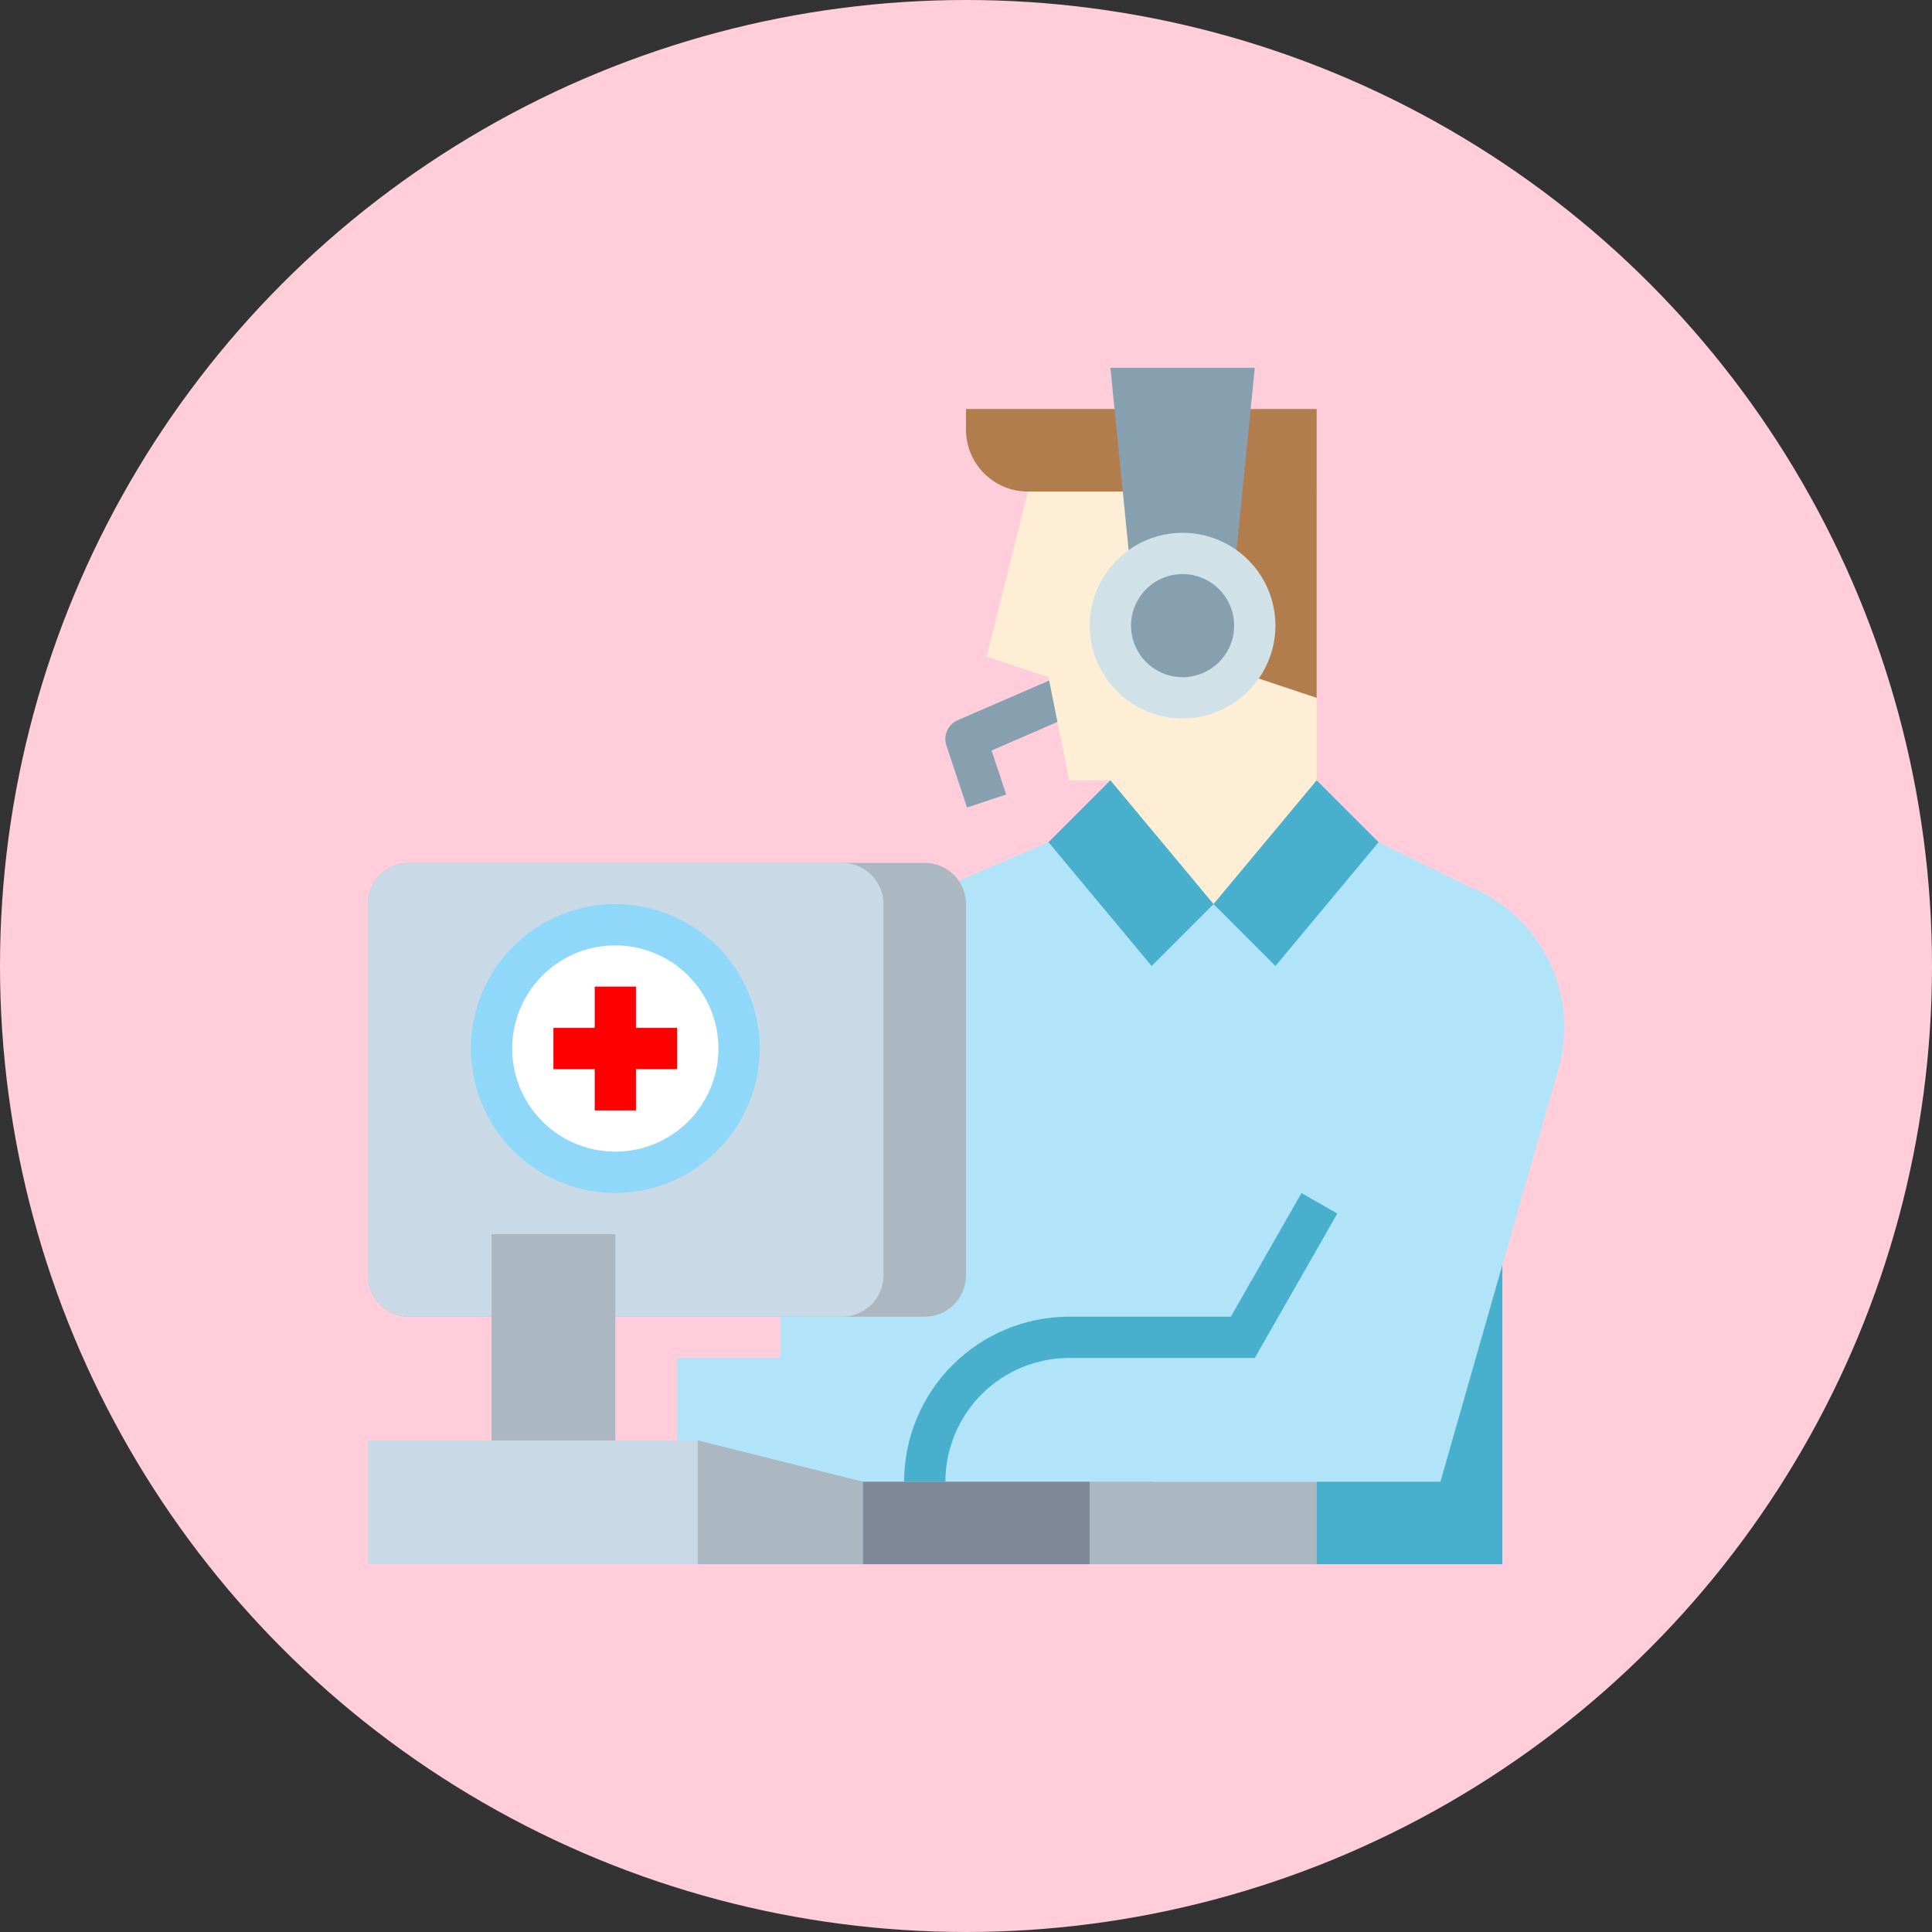 <svg width="120" height="120" viewBox="0 0 120 120" fill="none" xmlns="http://www.w3.org/2000/svg">
<rect x="0" y="0" width="120" height="120" fill="#333333" stroke="none"/>
<circle cx="60" cy="60" r="60" fill="#FFCEDA"/>
<path d="M65.125 52.312L48.469 59.451V84.344H42.062V97.156H93.312V56.316L85.625 52.312H65.125Z" fill="#B1E4F9"/>
<path d="M60.066 50.156L58.785 46.312C58.683 46.008 58.699 45.677 58.83 45.385C58.961 45.092 59.196 44.859 59.49 44.731L67.337 41.328L68.356 43.679L61.587 46.615L62.497 49.346L60.066 50.156Z" fill="#86A0AF"/>
<path d="M63.844 30.531L61.281 40.781L65.125 42.062L66.406 48.469H68.969L75.375 56.156L81.781 48.469V30.531H63.844Z" fill="#FFEED6"/>
<path d="M81.781 43.344L74.094 40.781L71.531 30.531H63.844C62.824 30.531 61.847 30.126 61.126 29.405C60.405 28.685 60 27.707 60 26.688V25.406H81.781V43.344Z" fill="#B27D4D"/>
<path d="M70.486 38.019L68.969 22.844H77.938L76.42 38.019H70.486Z" fill="#86A0AF"/>
<path d="M73.453 43.344C75.93 43.344 77.938 41.336 77.938 38.859C77.938 36.383 75.93 34.375 73.453 34.375C70.977 34.375 68.969 36.383 68.969 38.859C68.969 41.336 70.977 43.344 73.453 43.344Z" fill="#86A0AF"/>
<path d="M73.453 44.625C72.313 44.625 71.198 44.287 70.25 43.653C69.302 43.02 68.563 42.119 68.126 41.066C67.69 40.012 67.576 38.853 67.798 37.735C68.021 36.616 68.57 35.589 69.376 34.782C70.183 33.976 71.21 33.427 72.328 33.205C73.447 32.982 74.606 33.096 75.659 33.533C76.713 33.969 77.614 34.708 78.247 35.656C78.881 36.604 79.219 37.719 79.219 38.859C79.217 40.388 78.609 41.853 77.528 42.934C76.447 44.015 74.982 44.623 73.453 44.625ZM73.453 35.656C72.82 35.656 72.2 35.844 71.674 36.196C71.147 36.548 70.736 37.048 70.494 37.634C70.251 38.219 70.188 38.863 70.312 39.484C70.435 40.106 70.74 40.676 71.188 41.124C71.636 41.572 72.207 41.877 72.828 42.001C73.45 42.124 74.094 42.061 74.679 41.819C75.264 41.576 75.764 41.166 76.116 40.639C76.468 40.112 76.656 39.493 76.656 38.859C76.655 38.01 76.317 37.196 75.717 36.596C75.117 35.995 74.302 35.657 73.453 35.656Z" fill="#D0E2E7"/>
<path d="M57.438 53.594H25.406C23.991 53.594 22.844 54.741 22.844 56.156V79.219C22.844 80.634 23.991 81.781 25.406 81.781H57.438C58.853 81.781 60 80.634 60 79.219V56.156C60 54.741 58.853 53.594 57.438 53.594Z" fill="#ABB7C1"/>
<path d="M22.844 89.469H43.344V97.156H22.844V89.469Z" fill="#C9D9E5"/>
<path d="M43.344 89.469L53.594 92.031V97.156H43.344V89.469Z" fill="#ABB7C1"/>
<path d="M67.688 92.031H81.781V97.156H67.688V92.031Z" fill="#ABB7C1"/>
<path d="M53.594 92.031H67.688V97.156H53.594V92.031Z" fill="#808898"/>
<path d="M52.312 53.594H25.406C23.991 53.594 22.844 54.741 22.844 56.156V79.219C22.844 80.634 23.991 81.781 25.406 81.781H52.312C53.728 81.781 54.875 80.634 54.875 79.219V56.156C54.875 54.741 53.728 53.594 52.312 53.594Z" fill="#C9D9E5"/>
<path d="M30.531 76.656H38.219V89.469H30.531V76.656Z" fill="#ABB7C1"/>
<path d="M93.312 97.156V75.375L81.781 79.219V97.156H93.312Z" fill="#48AFCC"/>
<path d="M89.469 92.031L96.794 66.392C97.034 65.551 97.156 64.681 97.156 63.807C97.156 61.927 96.593 60.09 95.539 58.533C94.484 56.976 92.988 55.77 91.242 55.072L85.625 52.312L83.062 49.75V75.375L77.938 84.344H71.531V92.031H89.469Z" fill="#B1E4F9"/>
<path d="M68.969 48.469L75.375 56.156L71.531 60L65.125 52.312L68.969 48.469Z" fill="#48AFCC"/>
<path d="M81.781 48.469L75.375 56.156L79.219 60L85.625 52.312L81.781 48.469Z" fill="#48AFCC"/>
<path d="M38.219 72.812C42.464 72.812 45.906 69.371 45.906 65.125C45.906 60.879 42.464 57.438 38.219 57.438C33.973 57.438 30.531 60.879 30.531 65.125C30.531 69.371 33.973 72.812 38.219 72.812Z" fill="white"/>
<path d="M42.062 63.844H39.5V61.281H36.938V63.844H34.375V66.406H36.938V68.969H39.5V66.406H42.062V63.844Z" fill="#FF0000"/>
<path d="M58.719 92.031H56.156C56.159 89.314 57.24 86.708 59.162 84.787C61.083 82.865 63.689 81.784 66.406 81.781H76.45L80.838 74.103L83.062 75.375L77.938 84.344H66.406C64.368 84.346 62.414 85.157 60.973 86.598C59.532 88.039 58.721 89.993 58.719 92.031Z" fill="#48AFCC"/>
<path d="M38.219 74.094C36.445 74.094 34.711 73.568 33.236 72.582C31.761 71.597 30.611 70.196 29.933 68.557C29.254 66.918 29.076 65.115 29.422 63.375C29.768 61.636 30.623 60.037 31.877 58.783C33.131 57.529 34.729 56.675 36.469 56.329C38.209 55.983 40.012 56.16 41.651 56.839C43.29 57.518 44.691 58.667 45.676 60.142C46.661 61.617 47.188 63.351 47.188 65.125C47.185 67.503 46.239 69.782 44.558 71.464C42.876 73.145 40.597 74.091 38.219 74.094ZM38.219 58.719C36.952 58.719 35.713 59.094 34.66 59.798C33.606 60.502 32.785 61.503 32.3 62.673C31.815 63.844 31.688 65.132 31.936 66.375C32.183 67.618 32.793 68.759 33.689 69.655C34.585 70.551 35.726 71.161 36.969 71.408C38.212 71.655 39.5 71.528 40.67 71.044C41.841 70.559 42.841 69.738 43.545 68.684C44.249 67.631 44.625 66.392 44.625 65.125C44.623 63.427 43.947 61.798 42.746 60.597C41.545 59.396 39.917 58.721 38.219 58.719Z" fill="#90D8F9"/>
</svg>
